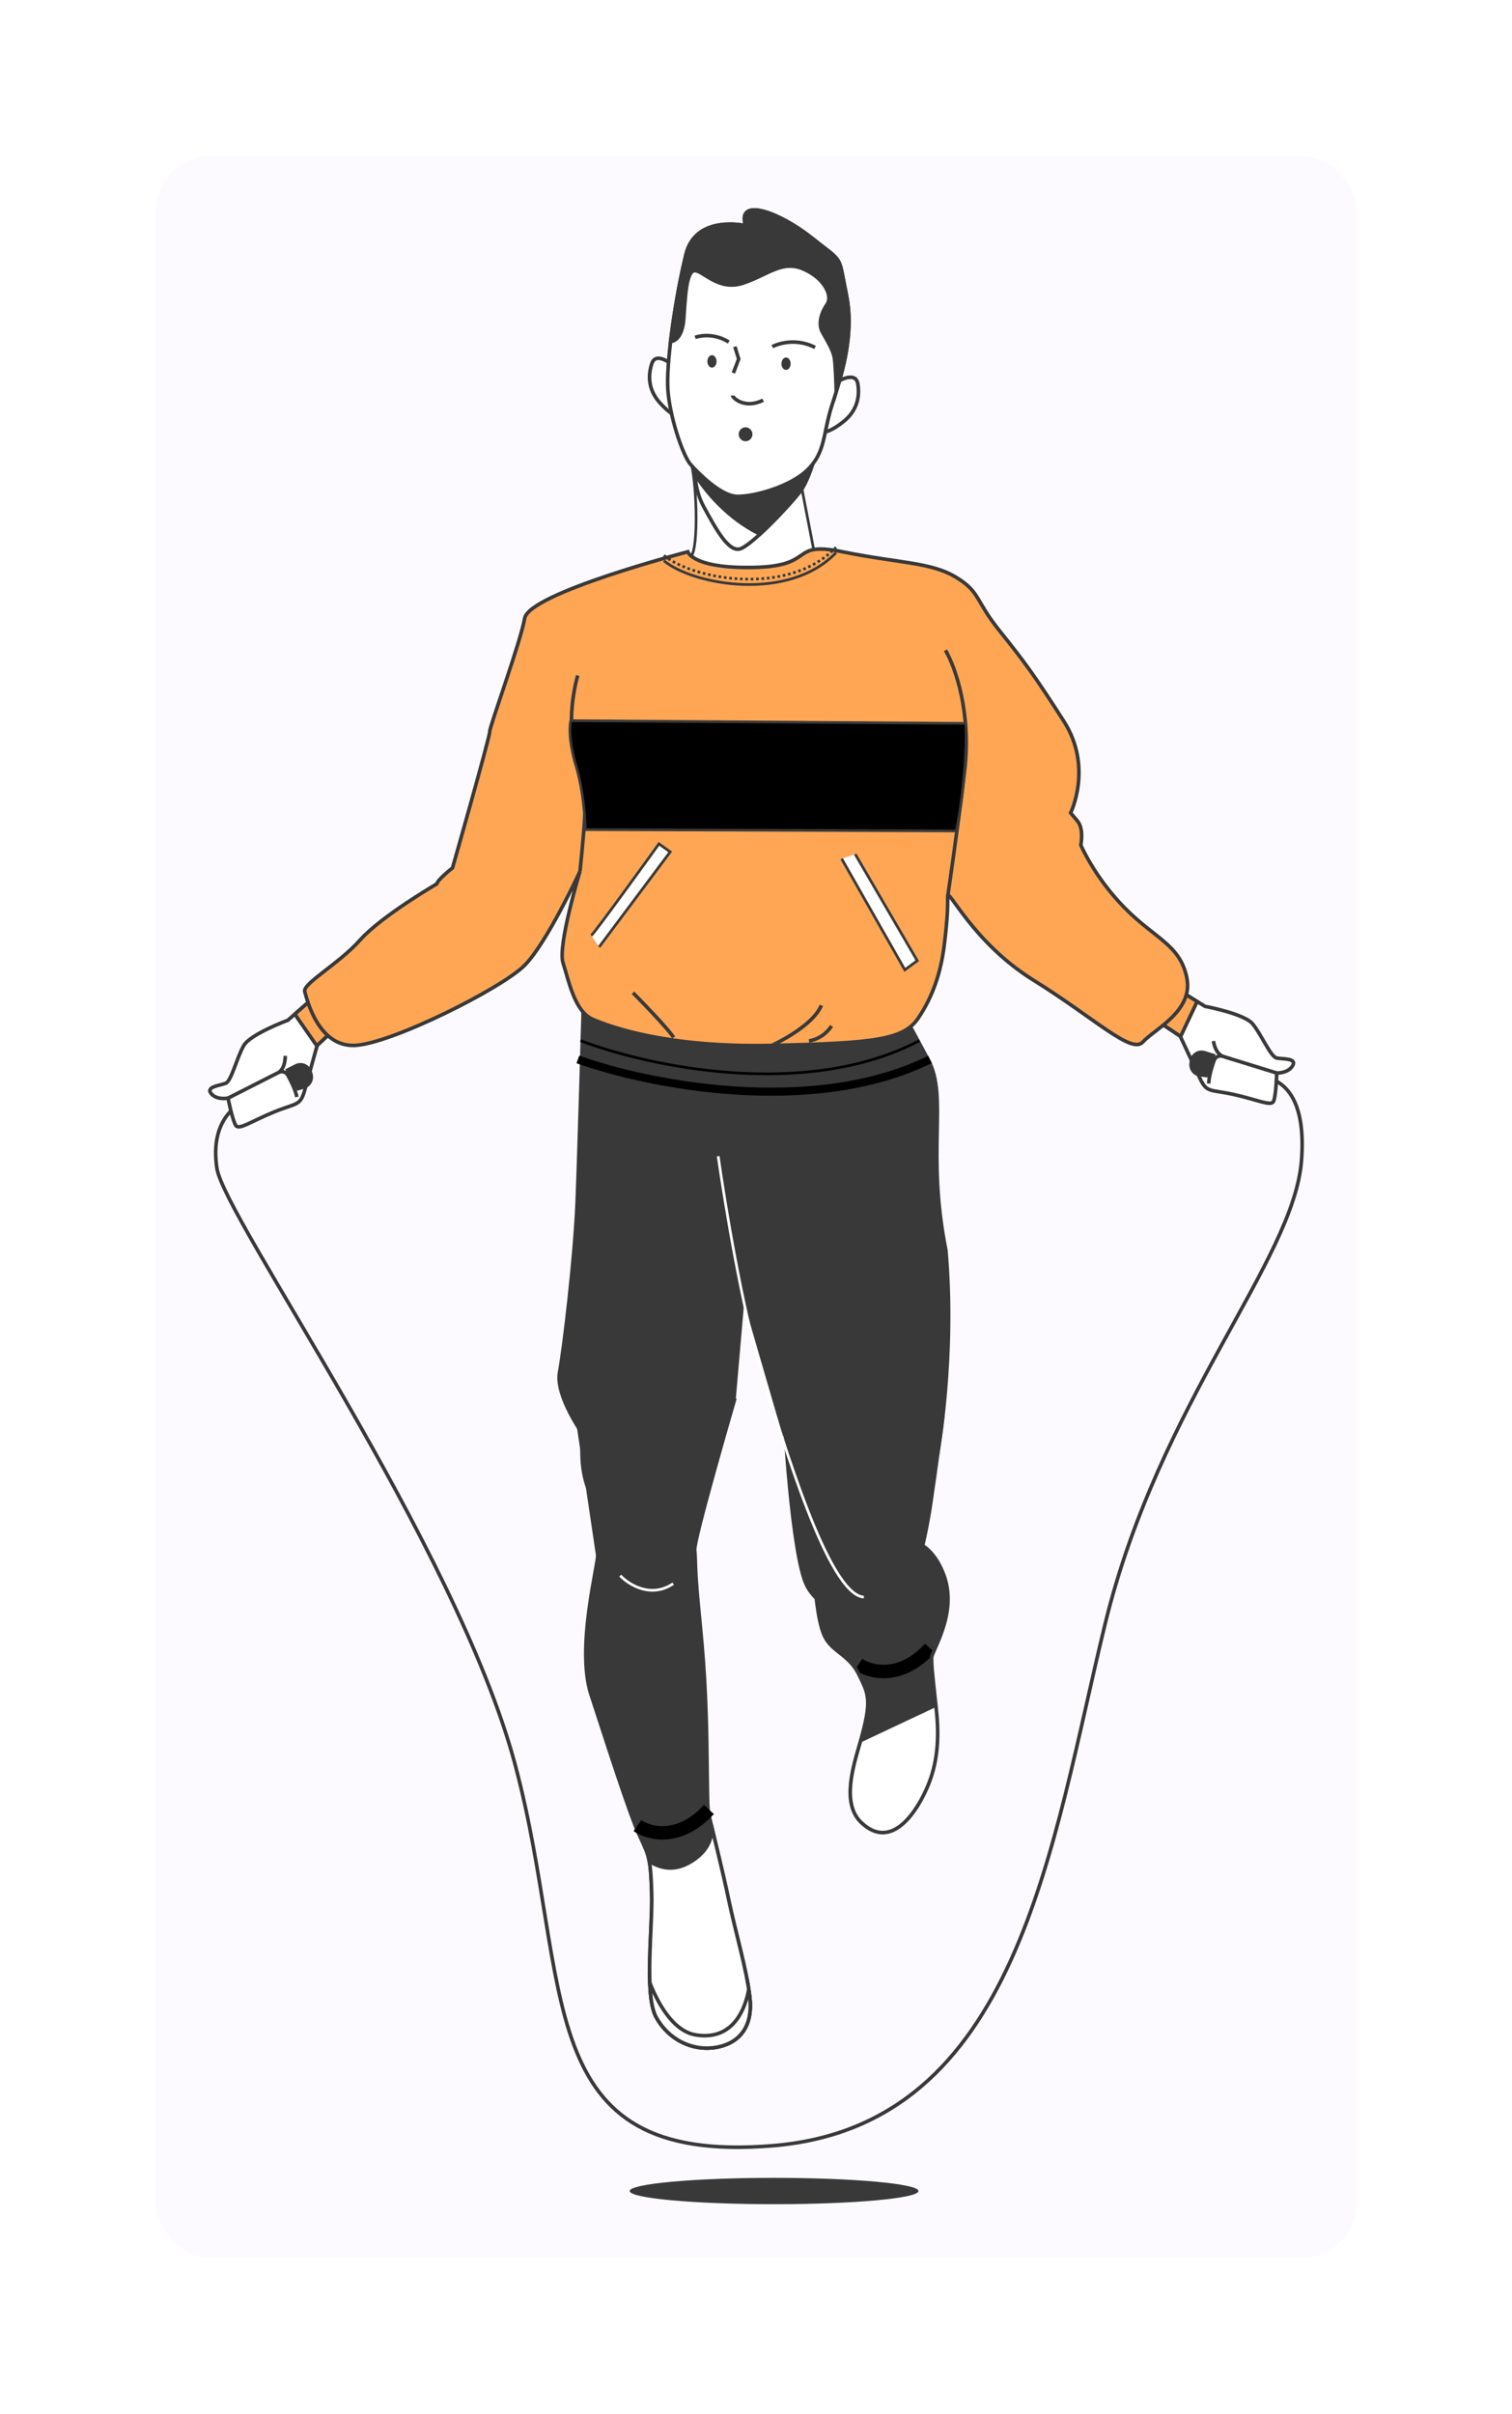 <svg width="562" height="897" viewBox="0 0 562 897" fill="none" xmlns="http://www.w3.org/2000/svg">
<g filter="url(#filter0_bd_2_427)">
<rect x="58" y="54" width="446" height="781" rx="20" fill="#F3EAFF" fill-opacity="0.2" shape-rendering="crispEdges"/>
<path d="M257.105 202.357C259.467 198.761 259.073 177.718 257.105 168.894C269.308 185.276 288.76 177.718 296.961 171.891L302.373 199.86C299.913 204.189 289.285 213.145 280.231 214.344C271.178 215.543 260.057 207.685 257.105 202.357Z" fill="white" stroke="#393939"/>
<path d="M341.39 810.104C341.39 812.807 317.363 815 287.725 815C258.087 815 234.059 812.807 234.059 810.104C234.059 807.401 258.087 805.207 287.725 805.207C317.363 805.207 341.39 807.401 341.39 810.104Z" fill="#393939"/>
<path d="M89.238 406.214C89.238 406.214 77.753 411.46 80.624 430.112C83.496 448.767 169.634 570.007 191.455 651.614C213.279 733.219 196.05 800.834 287.358 793.257C378.666 785.679 390.725 681.342 410.825 599.153C430.924 516.963 480.886 464.502 483.757 427.197C486.627 389.893 463.081 396.303 463.081 396.303" stroke="#393939" stroke-width="1.333" stroke-miterlimit="10"/>
<path d="M213.548 515.889C213.548 515.889 221.742 570.783 222.151 573.694C222.561 576.605 213.956 608.208 219.694 625.675C225.429 643.142 234.032 670.173 237.719 678.073C241.407 685.975 241.817 686.805 242.226 699.282C242.635 711.757 239.359 737.124 243.865 745.442C248.372 753.759 257.386 758.332 266.398 756.67C275.412 755.006 279.919 748.355 278.688 737.956C277.46 727.56 273.364 713.836 270.905 702.193C268.446 690.55 265.989 680.984 264.35 673.913C262.711 666.847 263.121 671.419 262.711 644.388C262.302 617.36 260.663 604.468 259.432 591.161C258.206 577.854 258.615 575.773 258.206 572.03C257.795 568.287 272.953 516.304 272.953 516.304L213.139 511.732L213.548 515.889Z" fill="#393939"/>
<path d="M213.548 515.889C213.548 515.889 221.742 570.783 222.151 573.694C222.561 576.605 213.956 608.208 219.694 625.675C225.429 643.142 234.032 670.173 237.719 678.073C241.407 685.975 241.817 686.805 242.226 699.282C242.635 711.757 239.359 737.124 243.865 745.442C248.372 753.759 257.386 758.332 266.398 756.67C275.412 755.006 279.919 748.355 278.688 737.956C277.46 727.56 273.364 713.836 270.905 702.193C268.446 690.55 265.989 680.984 264.35 673.913C262.711 666.847 263.121 671.419 262.711 644.388C262.302 617.36 260.663 604.468 259.432 591.161C258.206 577.854 258.615 575.773 258.206 572.03C257.795 568.287 272.953 516.304 272.953 516.304L213.139 511.732L213.548 515.889Z" stroke="#393939" stroke-width="1.333" stroke-miterlimit="10"/>
<path d="M236.931 674.333C241.196 677.33 252.48 680.326 263.502 668.34" stroke="black" stroke-width="5"/>
<path d="M278.689 737.957C277.46 727.561 273.362 713.834 270.906 702.191C268.447 690.548 265.988 680.984 264.351 673.914C264.351 673.914 266.399 681.814 256.974 687.635C250.711 691.509 245.539 690.222 241.326 687.589C241.843 690.231 242.037 693.504 242.227 699.281C242.636 711.758 239.359 737.123 243.864 745.44C248.371 753.76 257.385 758.332 266.399 756.67C275.412 755.006 279.917 748.353 278.689 737.957Z" fill="white"/>
<path d="M278.689 737.957C277.46 727.561 273.362 713.834 270.906 702.191C268.447 690.548 265.988 680.984 264.351 673.914C264.351 673.914 266.399 681.814 256.974 687.635C250.711 691.509 245.539 690.222 241.326 687.589C241.843 690.231 242.037 693.504 242.227 699.281C242.636 711.758 239.359 737.123 243.864 745.44C248.371 753.76 257.385 758.332 266.399 756.67C275.412 755.006 279.917 748.353 278.689 737.957Z" stroke="#393939" stroke-width="1.333" stroke-miterlimit="10"/>
<path d="M266.398 756.67C275.412 755.006 279.917 748.353 278.689 737.957C278.591 737.114 278.445 736.219 278.309 735.336C275.996 746.952 269.614 753.895 258.615 752.096C249.841 750.658 244.198 739.502 241.545 732.736C241.751 738.103 242.381 742.703 243.864 745.44C248.371 753.76 257.385 758.332 266.398 756.67Z" fill="white"/>
<path d="M266.398 756.67C275.412 755.006 279.917 748.353 278.689 737.957C278.591 737.114 278.445 736.219 278.309 735.336C275.996 746.952 269.614 753.895 258.615 752.096C249.841 750.658 244.198 739.502 241.545 732.736C241.751 738.103 242.381 742.703 243.864 745.44C248.371 753.76 257.385 758.332 266.398 756.67Z" stroke="#393939" stroke-width="1.333" stroke-miterlimit="10"/>
<path d="M302.86 583.674C302.86 583.674 303.682 598.228 306.55 604.052C309.417 609.873 315.562 610.705 319.249 618.191C322.936 625.676 324.167 627.755 319.66 643.558C317.27 651.936 312.648 665.989 320.041 673.11C331.47 684.118 341.149 668.8 345.126 658.95C348.866 649.682 349.035 640.075 347.927 630.249C346.288 615.695 346.288 614.448 346.288 611.952C346.288 609.458 356.122 595.317 350.795 581.178C345.471 567.042 336.046 568.286 336.046 568.286C336.046 568.286 307.367 562.882 302.86 583.674Z" fill="#393939"/>
<path d="M320.041 673.11C312.648 665.989 317.27 651.936 319.66 643.558L347.927 630.249C349.035 640.075 348.866 649.682 345.126 658.95C341.149 668.8 331.47 684.118 320.041 673.11Z" fill="white"/>
<path d="M319.103 614.399C323.367 617.396 334.652 620.393 345.674 608.406" stroke="black" stroke-width="5"/>
<path d="M302.86 583.674C302.86 583.674 303.682 598.228 306.55 604.052C309.417 609.873 315.562 610.705 319.249 618.191C322.936 625.676 324.167 627.755 319.66 643.558C317.27 651.936 312.648 665.989 320.041 673.11C331.47 684.118 341.149 668.8 345.126 658.95C348.866 649.682 349.035 640.075 347.927 630.249C346.288 615.695 346.288 614.448 346.288 611.952C346.288 609.458 356.122 595.317 350.795 581.178C345.471 567.042 336.046 568.286 336.046 568.286C336.046 568.286 307.367 562.882 302.86 583.674Z" stroke="#393939" stroke-width="1.333" stroke-miterlimit="10"/>
<path d="M291.39 520.464C291.39 520.464 294.257 574.524 299.993 585.339C305.73 596.15 324.575 601.557 331.539 596.982C338.505 592.405 343.831 568.702 345.879 554.98C347.927 541.256 350.386 522.543 350.386 522.543L291.39 520.464Z" fill="#393939"/>
<path d="M291.39 520.464C291.39 520.464 294.257 574.524 299.993 585.339C305.73 596.15 324.575 601.557 331.539 596.982C338.505 592.405 343.831 568.702 345.879 554.98C347.927 541.256 350.386 522.543 350.386 522.543L291.39 520.464Z" stroke="#393939" stroke-width="1.333" stroke-miterlimit="10"/>
<path d="M216.825 369.507C216.825 369.507 215.359 421.49 214.54 442.283C213.72 463.075 209.624 497.176 207.985 505.909C206.346 514.643 216.825 529.197 216.825 529.197C216.825 529.197 210.877 561.294 240.375 565.454C269.874 569.611 262.43 537.485 265.47 527.496L272.851 515.509L276.23 476.552L291.548 529.197C291.548 529.197 295.977 531.491 300.812 529.197C329.491 525.869 338.505 527.95 347.519 527.533C344.689 531.491 348.626 535.487 348.626 535.487C348.626 535.487 355.022 500.026 351.578 460.57C344.204 423.56 352.434 403.607 345.06 389.885L337.685 376.163C337.685 376.163 280.739 379.074 259.844 378.656C238.948 378.242 219.692 370.756 219.692 370.756" fill="#393939"/>
<path d="M216.825 369.507C216.825 369.507 215.359 421.49 214.54 442.283C213.72 463.075 209.624 497.176 207.985 505.909C206.346 514.643 216.825 529.197 216.825 529.197C216.825 529.197 210.877 561.294 240.375 565.454C269.874 569.611 262.43 537.485 265.47 527.496L272.851 515.509L276.23 476.552L291.548 529.197C291.548 529.197 295.977 531.491 300.812 529.197C329.491 525.869 338.505 527.95 347.519 527.533C344.689 531.491 348.626 535.487 348.626 535.487C348.626 535.487 355.022 500.026 351.578 460.57C344.204 423.56 352.434 403.607 345.06 389.885L337.685 376.163C337.685 376.163 280.739 379.074 259.844 378.656C238.948 378.242 219.692 370.756 219.692 370.756" stroke="#393939" stroke-width="1.333" stroke-miterlimit="10"/>
<path d="M116.205 366.998L106.981 375.084C106.981 375.084 93.145 380.19 90.63 384.445C88.115 388.703 86.017 397.64 83.923 398.491C81.825 399.342 76.375 399.766 78.471 402.321C80.567 404.876 84.759 404.023 84.759 404.023C84.759 404.023 86.438 412.535 87.696 414.235C88.954 415.939 93.565 412.535 101.951 409.129C110.337 405.725 111.594 407.001 113.271 401.044C114.948 395.087 117.882 384.445 117.882 384.445L123.753 378.914L116.205 366.998Z" fill="white"/>
<path d="M116.205 366.998L106.981 375.084C106.981 375.084 93.145 380.19 90.63 384.445C88.115 388.703 86.017 397.64 83.923 398.491C81.825 399.342 76.375 399.766 78.471 402.321C80.567 404.876 84.759 404.023 84.759 404.023C84.759 404.023 86.438 412.535 87.696 414.235C88.954 415.939 93.565 412.535 101.951 409.129C110.337 405.725 111.594 407.001 113.271 401.044C114.948 395.087 117.882 384.445 117.882 384.445L123.753 378.914L116.205 366.998Z" stroke="#393939" stroke-width="1.333" stroke-miterlimit="10"/>
<path d="M116.205 366.998L109.567 372.817L117.818 384.681C117.855 384.543 117.882 384.446 117.882 384.446L123.753 378.914L116.205 366.998Z" fill="#FFA654"/>
<path d="M116.205 366.998L109.567 372.817L117.818 384.681C117.855 384.543 117.882 384.446 117.882 384.446L123.753 378.914L116.205 366.998Z" stroke="#393939" stroke-width="1.333" stroke-miterlimit="10"/>
<path d="M84.76 404.023L103.616 394.453C104.823 393.841 106.29 394.285 106.955 395.479C108.133 397.598 109.81 400.933 110.336 403.598" stroke="#393939" stroke-width="1.333" stroke-miterlimit="10"/>
<path d="M106.928 393.61L110 392.05C111.988 391.041 114.399 391.997 115.185 394.108L115.454 394.828C116.226 396.898 115.102 399.197 113.012 399.826L110.774 400.499L106.928 393.61Z" fill="#393939"/>
<path d="M106.928 393.61L110 392.05C111.988 391.041 114.399 391.997 115.185 394.108L115.454 394.828C116.226 396.898 115.102 399.197 113.012 399.826L110.774 400.499L106.928 393.61Z" stroke="#393939" stroke-width="1.333" stroke-miterlimit="10"/>
<path d="M103.616 394.453C103.616 394.453 106.023 393.149 106.023 388.327" stroke="#393939" stroke-width="1.333" stroke-miterlimit="10"/>
<path d="M437.471 363.512L447.894 369.924C447.894 369.924 462.372 372.619 465.553 376.389C468.731 380.159 472.268 388.616 474.475 389.101C476.681 389.586 482.125 389.084 480.477 391.957C478.829 394.827 474.556 394.698 474.556 394.698C474.556 394.698 474.3 403.373 473.338 405.266C472.379 407.156 467.271 404.58 458.445 402.641C449.617 400.704 448.587 402.175 445.955 396.584C443.325 390.994 438.682 381 438.682 381L431.986 376.537L437.471 363.512Z" fill="white"/>
<path d="M437.471 363.512L447.894 369.924C447.894 369.924 462.372 372.619 465.553 376.389C468.731 380.159 472.268 388.616 474.475 389.101C476.681 389.586 482.125 389.084 480.477 391.957C478.829 394.827 474.556 394.698 474.556 394.698C474.556 394.698 474.3 403.373 473.338 405.266C472.379 407.156 467.271 404.58 458.445 402.641C449.617 400.704 448.587 402.175 445.955 396.584C443.325 390.994 438.682 381 438.682 381L431.986 376.537L437.471 363.512Z" stroke="#393939" stroke-width="1.333" stroke-miterlimit="10"/>
<path d="M437.471 363.512L444.97 368.127L438.784 381.218C438.724 381.091 438.682 381 438.682 381L431.986 376.538L437.471 363.512Z" fill="#FFA654"/>
<path d="M437.471 363.512L444.97 368.127L438.784 381.218C438.724 381.091 438.682 381 438.682 381L431.986 376.538L437.471 363.512Z" stroke="#393939" stroke-width="1.333" stroke-miterlimit="10"/>
<path d="M474.557 394.699L454.394 388.455C453.103 388.052 451.728 388.742 451.269 390.03C450.454 392.318 449.349 395.889 449.269 398.607" stroke="#393939" stroke-width="1.333" stroke-miterlimit="10"/>
<path d="M450.988 388.181L447.703 387.165C445.576 386.505 443.357 387.857 442.93 390.07L442.781 390.825C442.36 392.995 443.845 395.074 446.01 395.339L448.327 395.624L450.988 388.181Z" fill="#393939"/>
<path d="M450.988 388.181L447.703 387.165C445.576 386.505 443.357 387.857 442.93 390.07L442.781 390.825C442.36 392.995 443.845 395.074 446.01 395.339L448.327 395.624L450.988 388.181Z" stroke="#393939" stroke-width="1.333" stroke-miterlimit="10"/>
<path d="M454.394 388.454C454.394 388.454 451.806 387.576 451.013 382.821" stroke="#393939" stroke-width="1.333" stroke-miterlimit="10"/>
<path d="M255.629 201.026C255.629 201.026 196.704 216.346 195.027 225.709C193.35 235.07 182.03 265.712 182.03 267.84C182.03 269.967 168.194 318.483 168.194 318.483C168.194 318.483 162.744 322.74 162.325 324.442C162.325 324.442 141.78 336.356 133.816 345.296C125.849 354.231 112.432 361.465 113.271 364.445C114.109 367.424 118.301 384.872 131.718 384.446C145.134 384.023 186.643 363.169 195.027 354.657C203.413 346.145 215.572 319.759 215.572 319.759C215.572 319.759 207.186 347.423 209.284 353.806C211.38 360.19 213.476 371.681 220.183 374.659C226.892 377.638 248.276 385.297 286.848 384.446C325.42 383.597 335.903 382.319 341.352 374.234C346.804 366.147 349.738 357.212 350.996 346.998C352.253 336.781 352.253 332.954 352.253 329.122C352.253 325.293 361.476 346.145 384.119 360.19C406.757 374.234 420.595 387.85 424.787 383.17C428.979 378.489 443.655 371.681 441.14 359.339C438.623 346.998 429.4 344.87 418.08 333.377C406.757 321.889 401.727 309.973 401.727 309.973C401.727 309.973 402.987 304.014 400.469 301.035L397.952 298.055C397.952 298.055 406.338 281.032 395.437 264.01C384.538 246.986 380.763 241.88 371.539 230.389C362.316 218.899 364.412 215.92 355.19 210.389C345.965 204.855 335.637 205.281 314.675 201.026C293.711 196.771 304.696 207.604 277.279 207.352C259.073 208.351 255.629 201.026 255.629 201.026Z" fill="#FFA654"/>
<path d="M255.629 201.026C255.629 201.026 196.704 216.346 195.027 225.709C193.35 235.07 182.03 265.712 182.03 267.84C182.03 269.967 168.194 318.483 168.194 318.483C168.194 318.483 162.744 322.74 162.325 324.442C162.325 324.442 141.78 336.356 133.816 345.296C125.849 354.231 112.432 361.465 113.271 364.445C114.109 367.424 118.301 384.872 131.718 384.446C145.134 384.023 186.643 363.169 195.027 354.657C203.413 346.145 215.572 319.759 215.572 319.759C215.572 319.759 207.186 347.423 209.284 353.806C211.38 360.19 213.476 371.681 220.183 374.659C226.892 377.638 248.276 385.297 286.848 384.446C325.42 383.597 335.903 382.319 341.352 374.234C346.804 366.147 349.738 357.212 350.996 346.998C352.253 336.781 352.253 332.954 352.253 329.122C352.253 325.293 361.476 346.145 384.119 360.19C406.757 374.234 420.595 387.85 424.787 383.17C428.979 378.489 443.655 371.681 441.14 359.339C438.623 346.998 429.4 344.87 418.08 333.377C406.757 321.889 401.727 309.973 401.727 309.973C401.727 309.973 402.987 304.014 400.469 301.035L397.952 298.055C397.952 298.055 406.338 281.032 395.437 264.01C384.538 246.986 380.763 241.88 371.539 230.389C362.316 218.899 364.412 215.92 355.19 210.389C345.965 204.855 334.16 205.281 313.198 201.026C292.234 196.771 304.696 207.105 277.279 206.853C257.597 206.853 255.629 201.026 255.629 201.026Z" stroke="#393939" stroke-width="1.333" stroke-miterlimit="10"/>
<path d="M352.254 329.123C352.254 329.123 356.027 303.589 358.544 282.309C361.059 261.03 355.188 244.008 351.416 237.625" stroke="#393939" stroke-width="1.333" stroke-miterlimit="10"/>
<path d="M214.733 246.986C214.733 246.986 210.122 262.306 213.895 275.076C217.668 287.841 217.668 294.225 217.248 301.035C216.829 307.844 215.572 319.76 215.572 319.76" stroke="#393939" stroke-width="1.333" stroke-miterlimit="10"/>
<path d="M219.765 343.592C221.022 342.741 244.921 309.545 244.921 309.545L249.113 312.526L222.699 347.849" fill="white"/>
<path d="M219.765 343.592C221.022 342.741 244.921 309.545 244.921 309.545L249.113 312.526L222.699 347.849" stroke="#393939" stroke-miterlimit="10"/>
<path d="M312.842 315.079L336.321 356.359L340.935 352.955L317.873 313.377" fill="white"/>
<path d="M312.842 315.079L336.321 356.359L340.935 352.955L317.873 313.377" stroke="#393939" stroke-miterlimit="10"/>
<path d="M250.371 381.467C250.371 381.467 248.694 378.49 235.278 364.87" stroke="#393939" stroke-width="1.333" stroke-miterlimit="10"/>
<path d="M286.848 384.446C286.848 384.446 301.941 377.638 305.297 369.552" stroke="#393939" stroke-width="1.333" stroke-miterlimit="10"/>
<path d="M300.683 382.745C300.683 382.745 305.713 382.319 309.069 377.213" stroke="#393939" stroke-width="1.333" stroke-miterlimit="10"/>
<path d="M258.389 165.717C258.389 165.717 256.969 175.802 261.511 184.155C266.054 192.51 270.594 200.866 274.853 200.002C279.109 199.138 294.438 182.715 297.558 178.393C300.68 174.072 302.951 165.429 302.951 165.429C302.951 165.429 276.838 178.393 258.389 165.717Z" fill="white"/>
<path d="M258.389 165.717C258.389 165.717 256.969 175.802 261.511 184.155C266.054 192.51 270.594 200.866 274.853 200.002C279.109 199.138 294.438 182.715 297.558 178.393C300.68 174.072 302.951 165.429 302.951 165.429C302.951 165.429 276.838 178.393 258.389 165.717Z" stroke="#393939" stroke-width="1.333" stroke-miterlimit="10"/>
<path d="M302.952 165.429C302.952 165.429 276.839 178.395 258.39 165.716C258.39 165.716 258.019 168.39 258.271 172.116C262.367 178.797 270.582 188.596 282.491 194.464C288.424 189.03 295.54 181.189 297.559 178.395C300.681 174.072 302.952 165.429 302.952 165.429Z" fill="#393939"/>
<path d="M302.952 165.429C302.952 165.429 276.839 178.395 258.39 165.716C258.39 165.716 258.019 168.39 258.271 172.116C262.367 178.797 270.582 188.596 282.491 194.464C288.424 189.03 295.54 181.189 297.559 178.395C300.681 174.072 302.952 165.429 302.952 165.429Z" stroke="#393939" stroke-width="1.333" stroke-miterlimit="10"/>
<path d="M250.189 131.831C250.189 131.831 243.865 126.181 242.247 131.175C240.631 136.169 241.298 141.228 245.227 145.631C249.154 150.034 251.636 150.712 251.636 150.712L250.189 131.831Z" fill="white"/>
<path d="M250.189 131.831C250.189 131.831 243.865 126.181 242.247 131.175C240.631 136.169 241.298 141.228 245.227 145.631C249.154 150.034 251.636 150.712 251.636 150.712L250.189 131.831Z" stroke="#393939" stroke-width="1.333" stroke-miterlimit="10"/>
<path d="M310.899 138.059C310.899 138.059 317.996 133.448 318.849 138.634C319.7 143.821 318.28 148.719 313.737 152.464C309.197 156.209 306.642 156.497 306.642 156.497L310.899 138.059Z" fill="white"/>
<path d="M310.899 138.059C310.899 138.059 317.996 133.448 318.849 138.634C319.7 143.821 318.28 148.719 313.737 152.464C309.197 156.209 306.642 156.497 306.642 156.497L310.899 138.059Z" stroke="#393939" stroke-width="1.333" stroke-miterlimit="10"/>
<path d="M277.123 79.86C277.123 79.86 258.672 75.537 254.982 90.52C251.293 105.502 247.887 128.551 248.171 139.212C248.454 149.87 253.848 165.428 256.686 168.597C259.525 171.768 267.756 180.121 273.717 180.411C279.677 180.699 293.87 176.952 300.397 170.326C306.925 163.7 305.791 157.362 309.196 146.701C312.604 136.043 317.712 120.771 314.59 105.502C311.468 90.233 313.739 93.977 301.818 84.47C289.897 74.963 273.717 68.913 277.123 79.86Z" fill="white"/>
<path d="M277.123 79.86C277.123 79.86 258.672 75.537 254.982 90.52C251.293 105.502 247.887 128.551 248.171 139.212C248.454 149.87 253.848 165.428 256.686 168.597C259.525 171.768 267.756 180.121 273.717 180.411C279.677 180.699 293.87 176.952 300.397 170.326C306.925 163.7 305.791 157.362 309.196 146.701C312.604 136.043 317.712 120.771 314.59 105.502C311.468 90.233 313.739 93.977 301.818 84.47C289.897 74.963 273.717 68.913 277.123 79.86Z" stroke="#393939" stroke-width="1.333" stroke-miterlimit="10"/>
<path d="M314.59 105.502C311.468 90.232 313.739 93.977 301.818 84.47C289.897 74.963 273.717 68.913 277.123 79.859C277.123 79.859 258.672 75.539 254.982 90.52C252.688 99.837 250.504 112.271 249.249 122.907L249.875 122.788C249.875 122.788 253.564 122.212 254.131 114.721C254.699 107.231 254.982 96.858 258.106 96.57C261.228 96.282 266.905 104.35 276.272 101.179C285.638 98.01 290.747 92.535 298.696 95.994C306.642 99.451 309.482 106.077 307.495 108.958C305.507 111.84 303.803 116.162 305.791 119.619C307.776 123.076 309.482 125.957 310.047 128.551C310.471 130.483 310.736 137.863 310.844 141.489C313.974 131.358 317.236 118.436 314.59 105.502Z" fill="#393939"/>
<path d="M314.59 105.502C311.468 90.232 313.739 93.977 301.818 84.47C289.897 74.963 273.717 68.913 277.123 79.859C277.123 79.859 258.672 75.539 254.982 90.52C252.688 99.837 250.504 112.271 249.249 122.907L249.875 122.788C249.875 122.788 253.564 122.212 254.131 114.721C254.699 107.231 254.982 96.858 258.106 96.57C261.228 96.282 266.905 104.35 276.272 101.179C285.638 98.01 290.747 92.535 298.696 95.994C306.642 99.451 309.482 106.077 307.495 108.958C305.507 111.84 303.803 116.162 305.791 119.619C307.776 123.076 309.482 125.957 310.047 128.551C310.471 130.483 310.736 137.863 310.844 141.489C313.974 131.358 317.236 118.436 314.59 105.502V105.502Z" stroke="#393939" stroke-width="1.333" stroke-miterlimit="10"/>
<path d="M273.149 124.805L274.567 129.416L272.582 134.6" stroke="#393939" stroke-width="1.333" stroke-miterlimit="10"/>
<path d="M272.298 142.955C272.298 143.819 276.838 148.142 283.652 144.685" stroke="#393939" stroke-width="1.333" stroke-miterlimit="10"/>
<path d="M279.678 157.362C279.678 158.793 278.533 159.955 277.123 159.955C275.713 159.955 274.568 158.793 274.568 157.362C274.568 155.929 275.713 154.769 277.123 154.769C278.533 154.769 279.678 155.929 279.678 157.362Z" fill="#393939"/>
<path d="M266.337 130.279C266.337 131.551 265.573 132.584 264.635 132.584C263.692 132.584 262.931 131.551 262.931 130.279C262.931 129.007 263.692 127.974 264.635 127.974C265.573 127.974 266.337 129.007 266.337 130.279Z" fill="#393939"/>
<path d="M293.869 131.143C293.869 132.418 293.106 133.449 292.168 133.449C291.225 133.449 290.464 132.418 290.464 131.143C290.464 129.871 291.225 128.84 292.168 128.84C293.106 128.84 293.869 129.871 293.869 131.143Z" fill="#393939"/>
<path d="M258.389 121.348C258.389 121.348 264.35 119.044 270.878 123.077" stroke="#393939" stroke-width="1.333" stroke-miterlimit="10"/>
<path d="M287.058 124.805C287.058 124.805 294.439 120.772 302.952 125.093L287.058 124.805Z" fill="white"/>
<path d="M287.058 124.805C287.058 124.805 294.439 120.772 302.952 125.093" stroke="#393939" stroke-width="1.333" stroke-miterlimit="10"/>
<path d="M215.773 382.657C240.047 391.98 299.224 405.032 341.737 382.657" stroke="black"/>
<path d="M214.789 389.649C240.012 398.694 301.5 411.358 345.674 389.649" stroke="black" stroke-width="3" stroke-linejoin="round"/>
<path d="M266.946 425.609C269.406 442.923 276 482.946 282.692 504.522C291.056 531.492 307.786 588.428 321.071 589.427" stroke="white"/>
<path d="M230.535 581.436C233.651 584.766 241.95 590.026 250.216 584.433" stroke="white" stroke-linejoin="round"/>
<path d="M358.959 264.788L212.156 263.789C211.668 265.598 211.376 271.486 214.106 280.565C216.835 289.645 217.518 300.138 217.518 304.25L355.464 304.743C358.193 291.322 359.609 272.847 358.959 264.788Z" fill="black" stroke="#393939"/>
<path d="M246.772 204.355C257.597 213.345 293.025 219.838 310.738 201.358" stroke="#393939"/>
<path d="M246.772 202.357C257.597 211.347 293.025 217.84 310.738 199.361" stroke="#393939" stroke-dasharray="1 1"/>
</g>
<defs>
<filter id="filter0_bd_2_427" x="0" y="0" width="562" height="897" filterUnits="userSpaceOnUse" color-interpolation-filters="sRGB">
<feFlood flood-opacity="0" result="BackgroundImageFix"/>
<feGaussianBlur in="BackgroundImage" stdDeviation="2"/>
<feComposite in2="SourceAlpha" operator="in" result="effect1_backgroundBlur_2_427"/>
<feColorMatrix in="SourceAlpha" type="matrix" values="0 0 0 0 0 0 0 0 0 0 0 0 0 0 0 0 0 0 127 0" result="hardAlpha"/>
<feOffset dy="4"/>
<feGaussianBlur stdDeviation="29"/>
<feComposite in2="hardAlpha" operator="out"/>
<feColorMatrix type="matrix" values="0 0 0 0 0.671 0 0 0 0 0.671 0 0 0 0 0.671 0 0 0 0.21 0"/>
<feBlend mode="normal" in2="effect1_backgroundBlur_2_427" result="effect2_dropShadow_2_427"/>
<feBlend mode="normal" in="SourceGraphic" in2="effect2_dropShadow_2_427" result="shape"/>
</filter>
</defs>
</svg>
